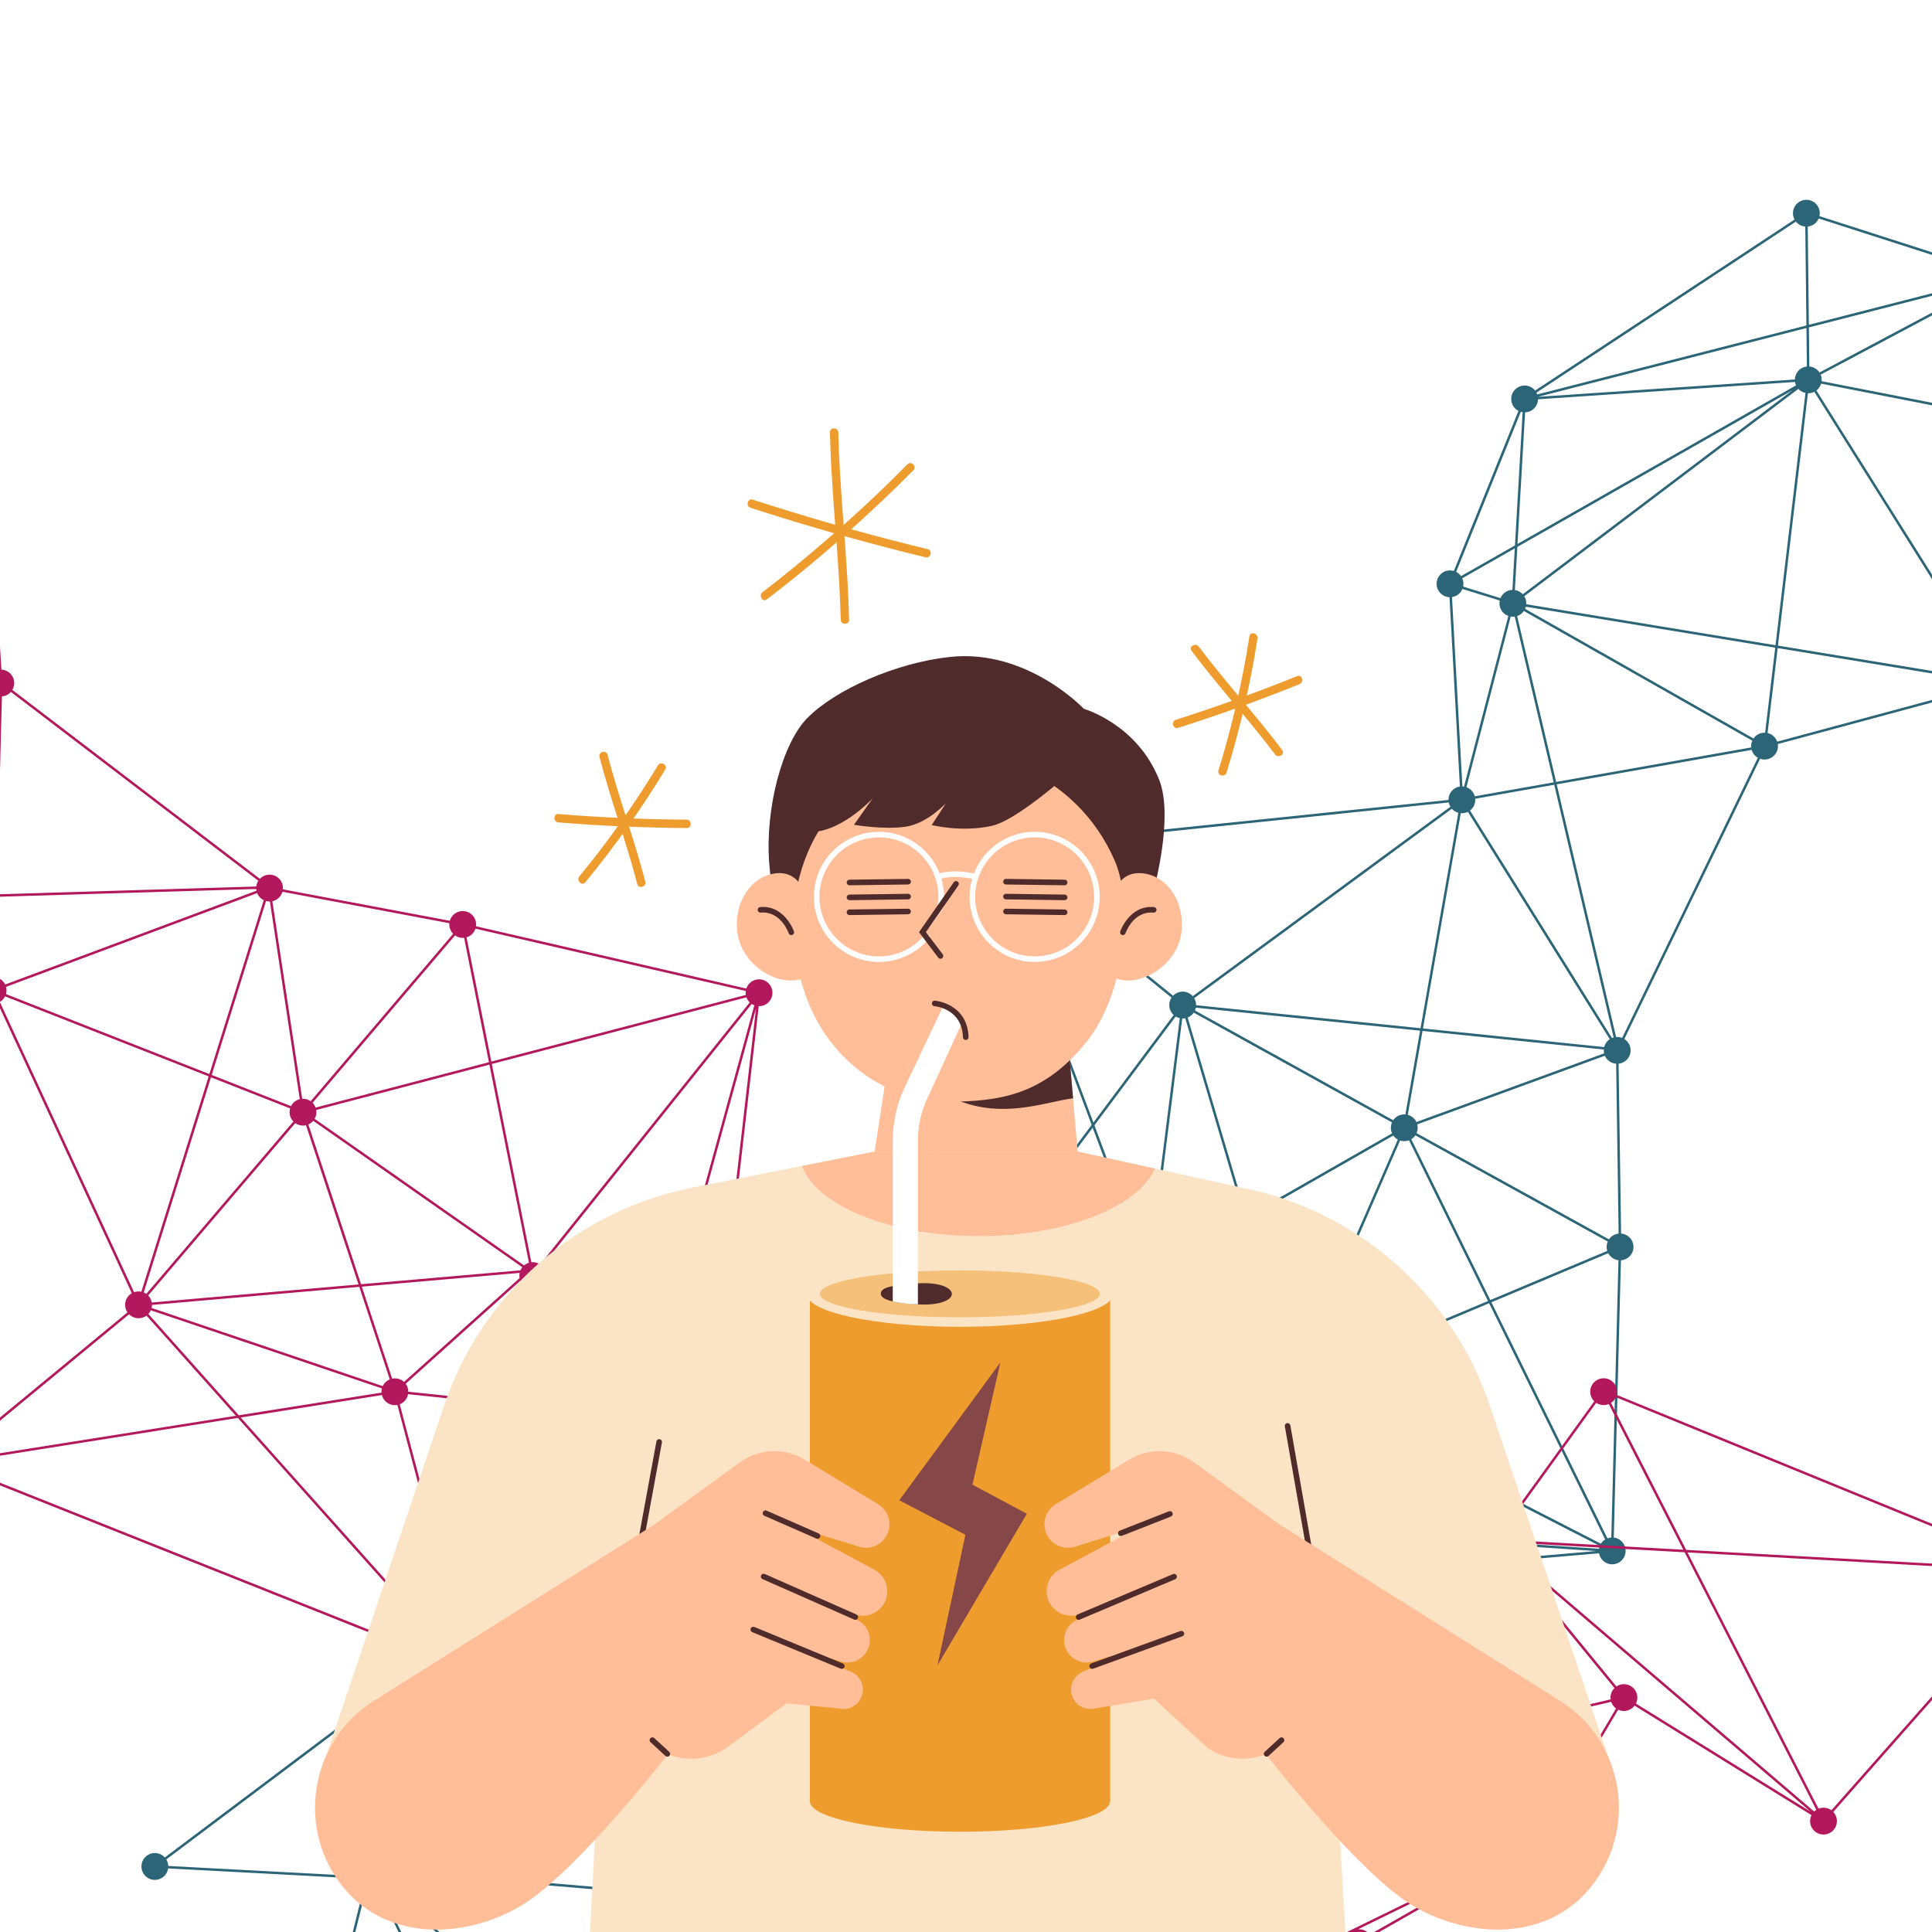 <svg width="460" height="460" viewBox="0 0 460 460" fill="none" xmlns="http://www.w3.org/2000/svg">
<rect x="0" y="0" width="460" height="460" fill="#808080" stroke="none"/>
<g clip-path="url(#clip0_760_15240)">
<rect width="460" height="460" fill="white"/>
<path d="M427.714 48.626C426.785 49.653 426.652 51.117 427.27 52.272L365.498 92.993C365.393 92.861 365.277 92.735 365.149 92.617C363.837 91.435 361.819 91.538 360.635 92.847C359.451 94.156 359.556 96.177 360.865 97.361C361.074 97.55 361.302 97.703 361.542 97.827L346.158 135.941C345.012 135.599 343.724 135.912 342.871 136.858C341.687 138.167 341.792 140.189 343.101 141.372C343.681 141.894 344.399 142.165 345.122 142.194L347.594 187.272C346.885 187.378 346.208 187.719 345.689 188.291C345.129 188.913 344.861 189.693 344.868 190.467L238.747 201.474C238.62 200.823 238.288 200.203 237.758 199.723C236.449 198.539 234.428 198.643 233.244 199.952C232.06 201.261 232.165 203.283 233.474 204.466C233.856 204.81 234.298 205.041 234.761 205.17L211.861 332.103C210.556 331.151 208.715 331.321 207.608 332.545C206.425 333.854 206.529 335.875 207.838 337.059C207.958 337.167 208.083 337.26 208.215 337.346L185.765 379.118C184.545 378.602 183.084 378.879 182.147 379.916C181.676 380.438 181.412 381.074 181.344 381.724L121.366 380.964L121.736 380.245L120.787 380.959L120.425 380.955L120.519 381.162L39.239 442.251C39.167 442.174 39.093 442.099 39.014 442.026C37.706 440.843 35.684 440.947 34.501 442.256C33.317 443.565 33.422 445.586 34.73 446.77C36.039 447.953 38.06 447.849 39.244 446.54C39.684 446.054 39.945 445.466 40.032 444.861L85.668 447.284C85.727 447.348 85.787 447.41 85.853 447.469C86.179 447.765 86.552 447.978 86.943 448.116L68.268 523.385C67.242 523.231 66.163 523.574 65.415 524.402C64.232 525.71 64.336 527.732 65.645 528.915C66.954 530.099 68.975 529.995 70.159 528.686C70.627 528.169 70.891 527.536 70.959 526.892L124.73 527.798C124.79 528.586 125.137 529.355 125.772 529.928C126.624 530.697 127.773 530.919 128.797 530.626L142.746 566.293C142.4 566.465 142.079 566.701 141.806 567.006C140.622 568.314 140.727 570.336 142.035 571.519C143.344 572.703 145.366 572.598 146.549 571.29C147.267 570.494 147.508 569.437 147.297 568.464L187.761 555.601C187.936 556.019 188.201 556.404 188.561 556.729C189.736 557.791 191.482 557.814 192.685 556.862L221.306 589.565C220.15 590.876 220.26 592.875 221.561 594.05C222.87 595.233 224.891 595.129 226.075 593.82C226.281 593.592 226.446 593.342 226.574 593.076L257.362 603.736C257.091 604.84 257.42 606.055 258.324 606.87C258.559 607.082 258.817 607.25 259.089 607.379L241.943 653.848C240.822 653.55 239.578 653.87 238.748 654.791C237.564 656.1 237.669 658.122 238.978 659.305C240.287 660.489 242.308 660.384 243.492 659.075C243.579 658.979 243.654 658.879 243.728 658.776L307.036 695.234C306.468 696.47 306.737 697.981 307.798 698.939C309.107 700.122 311.128 700.018 312.312 698.709C313.496 697.4 313.391 695.379 312.082 694.195C311.709 693.857 311.275 693.628 310.822 693.498L330.749 588.446C331.663 588.482 332.585 588.128 333.245 587.396C334.429 586.087 334.324 584.066 333.015 582.882C331.707 581.699 329.685 581.803 328.501 583.112C328.385 583.243 328.283 583.382 328.19 583.525L293.927 568.017C294.369 566.828 294.076 565.434 293.076 564.532C292.752 564.239 292.381 564.024 291.993 563.888L310.909 476.994C311.907 477.116 312.945 476.767 313.671 475.967C314.854 474.658 314.75 472.636 313.441 471.453C312.132 470.269 310.111 470.374 308.927 471.682C308.655 471.983 308.455 472.323 308.319 472.678L268.724 461.537C268.917 460.484 268.58 459.357 267.724 458.587L267.956 458.768L332.235 376.268C333.529 377.097 335.265 376.897 336.327 375.722C336.876 375.115 337.143 374.356 337.148 373.598L380.714 369.827C380.835 370.499 381.167 371.138 381.715 371.629C383.026 372.811 385.045 372.708 386.229 371.399C387.412 370.09 387.308 368.069 385.999 366.885C385.489 366.424 384.869 366.16 384.233 366.088L385.936 300.065C386.737 300.012 387.516 299.663 388.096 299.021C389.28 297.712 389.175 295.691 387.866 294.507C387.321 294.015 386.653 293.747 385.973 293.698L385.384 253.262C386.139 253.182 386.866 252.836 387.414 252.23C388.598 250.921 388.493 248.9 387.185 247.716C387.046 247.59 386.897 247.483 386.747 247.387L419.068 180.663C420.247 181.077 421.609 180.774 422.5 179.789C423.168 179.047 423.427 178.078 423.285 177.159L472.413 163.906C472.584 164.395 472.876 164.849 473.286 165.222C474.595 166.405 476.616 166.301 477.8 164.992C478.982 163.68 478.879 161.662 477.57 160.478C477.56 160.47 477.549 160.462 477.541 160.453L497.468 126.769L508.001 108.964C509.189 109.397 510.572 109.103 511.473 108.107C512.657 106.798 512.552 104.776 511.244 103.593C510.225 102.673 508.78 102.533 507.63 103.129L478.859 67.791C478.889 67.76 478.924 67.729 478.956 67.694C480.139 66.385 480.035 64.364 478.726 63.18C477.417 61.996 475.396 62.101 474.212 63.41C473.932 63.721 473.724 64.071 473.589 64.442L433.204 51.46C433.445 50.374 433.113 49.194 432.228 48.396C430.919 47.212 428.897 47.317 427.714 48.626ZM505.943 105.484C505.789 106.51 506.132 107.589 506.96 108.336C507.12 108.48 507.29 108.603 507.466 108.71L495.523 128.899L477.064 160.104C476.797 159.944 476.512 159.829 476.218 159.755L476.816 99.788L505.94 105.485L505.943 105.484ZM382.677 297.84L354.833 309.533L336.017 271.246C336.272 271.089 336.512 270.897 336.722 270.663C336.823 270.554 336.909 270.435 336.991 270.315L382.795 295.602C382.484 296.314 382.446 297.111 382.677 297.84ZM382.189 366.537C381.934 366.693 381.694 366.886 381.484 367.119C381.361 367.256 381.257 367.397 381.163 367.546L310.091 331.079C310.367 330.391 310.393 329.63 310.173 328.932L354.552 310.293L382.192 366.535L382.189 366.537ZM125.393 521.675L162.978 518.305L130.923 526.487C130.752 526.005 130.46 525.557 130.054 525.186C129.137 524.358 127.873 524.164 126.792 524.568L125.393 521.675ZM69.927 524.173C69.599 523.879 69.228 523.664 68.836 523.527L87.516 448.259C88.054 448.34 88.606 448.282 89.117 448.09L124.487 521.161L70.922 525.965C70.8 525.297 70.467 524.662 69.925 524.171L69.927 524.173ZM237.008 204.975C237.334 204.816 237.635 204.6 237.902 204.329L278.93 237.531C278.063 238.827 278.254 240.598 279.446 241.675L260.331 267.273L237.008 204.975ZM473.693 66.925C473.724 66.986 473.755 67.049 473.791 67.107L433.207 88.683C433.06 88.46 432.887 88.253 432.681 88.065C432.14 87.574 431.474 87.309 430.797 87.254L430.69 77.949L473.693 66.925ZM373.601 133.141L362.564 141.492C362.497 141.417 362.424 141.344 362.347 141.274C361.862 140.837 361.28 140.576 360.681 140.486L361.273 130.215L426.747 92.936L373.601 133.141ZM362.92 141.961L401.519 112.76L428.18 92.591C428.247 92.666 428.319 92.739 428.397 92.809C428.83 93.2 429.339 93.447 429.873 93.56L422.741 153.626L363.394 143.87C363.439 143.208 363.281 142.539 362.924 141.962L362.92 141.961ZM430.207 87.262C429.448 87.34 428.717 87.685 428.168 88.295C427.634 88.884 427.364 89.619 427.346 90.356L366.181 94.483L430.103 78.1L430.208 87.264L430.207 87.262ZM365.376 97.132C365.91 96.543 366.18 95.808 366.198 95.071L427.385 90.944C427.431 91.221 427.511 91.494 427.627 91.752L361.314 129.509L363.116 98.18C363.951 98.149 364.772 97.799 365.375 97.13L365.376 97.132ZM362.527 98.15L360.704 129.86L347.86 137.173C347.725 136.98 347.567 136.795 347.386 136.631C347.177 136.442 346.948 136.289 346.708 136.165L362.092 98.051C362.236 98.094 362.382 98.13 362.531 98.151L362.527 98.15ZM348.367 139.663C348.505 139.001 348.436 138.307 348.153 137.686L360.662 130.563L360.094 140.452C359.259 140.483 358.438 140.833 357.835 141.502C357.584 141.779 357.394 142.092 357.258 142.42L348.367 139.663ZM360.646 146.81L369.922 186.274L351.14 189.592C350.985 189.023 350.673 188.49 350.203 188.062C349.885 187.775 349.524 187.566 349.145 187.428L359.691 146.798C360.006 146.848 360.328 146.853 360.646 146.81ZM383.279 247.428C383.062 247.573 382.854 247.745 382.669 247.95C382.309 248.35 382.068 248.813 381.945 249.3L338.802 244.876L347.802 193.62C348.382 193.667 348.967 193.557 349.495 193.293L383.281 247.43L383.279 247.428ZM262.481 461.738L229.93 471.595C229.757 471.135 229.476 470.704 229.083 470.353C228.892 470.181 228.686 470.04 228.469 469.921L232.056 458.147L262.392 461.163C262.404 461.358 262.434 461.551 262.48 461.742L262.481 461.738ZM262.244 601.853C261.395 601.28 260.341 601.163 259.411 601.485L250.578 582.157L288.113 568.397C288.283 568.718 288.508 569.018 288.792 569.276L262.243 601.85L262.244 601.853ZM287.886 567.855L250.331 581.621L222.854 521.486C223.138 521.322 223.404 521.114 223.635 520.857C223.66 520.828 223.684 520.796 223.709 520.767L288.127 565.384C287.712 566.151 287.636 567.043 287.884 567.852L287.886 567.855ZM283.959 241.449C284.059 241.34 284.144 241.225 284.226 241.105L331.426 267.242C331.06 268.074 331.069 269.025 331.443 269.847L296.787 289.652L282.771 242.272C283.21 242.096 283.618 241.823 283.959 241.449ZM331.738 270.36C331.874 270.552 332.029 270.732 332.211 270.898C332.398 271.069 332.603 271.208 332.816 271.325L308.583 327.058C308.322 326.924 308.05 326.829 307.772 326.773L296.963 290.236L331.739 270.362L331.738 270.36ZM307.135 326.705C306.723 326.706 306.313 326.782 305.929 326.937L278.832 306.845L276.207 304.9C276.753 304.005 276.815 302.912 276.412 301.973L296.433 290.53L307.132 326.7L307.135 326.705ZM275.85 305.381C275.85 305.381 275.853 305.38 275.855 305.379L278.469 307.316L305.352 327.248C305.139 327.39 304.937 327.56 304.756 327.759C304.459 328.089 304.243 328.463 304.106 328.855L276.465 330.485L274.125 306.37C274.767 306.238 275.378 305.91 275.851 305.384L275.85 305.381ZM282.204 242.439L296.261 289.953L276.129 301.458C275.987 301.245 275.818 301.046 275.62 300.867C275.208 300.496 274.726 300.251 274.221 300.131L281.48 242.5C281.721 242.509 281.964 242.487 282.204 242.439ZM212.963 333.551L270.793 304.965C270.942 305.198 271.124 305.417 271.336 305.611C271.965 306.178 272.755 306.446 273.539 306.431L275.874 330.516L213.139 334.215C213.105 333.988 213.044 333.768 212.96 333.553L212.963 333.551ZM275.933 331.103L278.653 359.126C278.058 359.274 277.502 359.594 277.061 360.084C276.889 360.275 276.745 360.482 276.629 360.699L238.023 345.452L213.049 335.588C213.124 335.33 213.168 335.067 213.175 334.804L275.933 331.103ZM91.142 444.542L119.509 437.051L137.044 432.423C137.217 432.897 137.502 433.335 137.904 433.698C138.691 434.41 139.734 434.652 140.699 434.451L145.348 449.568L91.193 445.021C91.188 444.859 91.171 444.699 91.144 444.541L91.142 444.542ZM236.678 432.842L189.368 451.864C189.196 451.531 188.967 451.217 188.67 450.953C188.161 450.494 187.545 450.231 186.911 450.155L186.35 431.905L236.557 432.21C236.576 432.425 236.616 432.639 236.677 432.846L236.678 432.842ZM186.321 450.136C185.52 450.189 184.737 450.537 184.156 451.183C184.01 451.345 183.884 451.516 183.777 451.698L143.047 432.423C143.138 432.17 143.195 431.907 143.222 431.644L185.761 431.902L186.322 450.139L186.321 450.136ZM141.262 434.279C141.689 434.102 142.086 433.835 142.418 433.469C142.562 433.308 142.69 433.135 142.796 432.957L157.341 439.848L183.518 452.249C183.457 452.418 183.414 452.591 183.383 452.765L145.979 449.623L141.258 434.277L141.262 434.279ZM183.336 453.352C183.344 454.215 183.695 455.072 184.386 455.696C184.667 455.949 184.979 456.139 185.307 456.275L167.27 514.562C166.836 514.472 166.391 514.473 165.958 514.564L146.171 450.233L183.337 453.355L183.336 453.352ZM168.752 515.314C168.471 515.061 168.159 514.871 167.831 514.735L185.868 456.448C186.499 456.582 187.16 456.519 187.758 456.27L204.993 488.716L168.984 515.547C168.91 515.466 168.833 515.389 168.749 515.315L168.752 515.314ZM188.279 455.994C188.502 455.846 188.712 455.672 188.9 455.467C188.958 455.405 189.007 455.338 189.057 455.273L224.004 471.484C223.607 472.427 223.683 473.513 224.217 474.391L205.471 488.359L188.279 455.994ZM224.571 470.585C224.462 470.705 224.368 470.834 224.281 470.964L189.373 454.769C189.509 454.5 189.603 454.219 189.66 453.931L231.459 458.085L227.926 469.684C226.766 469.309 225.44 469.618 224.572 470.581L224.571 470.585ZM189.718 453.345C189.72 453.086 189.693 452.826 189.633 452.573L236.903 433.399C237.074 433.729 237.303 434.037 237.597 434.302C237.879 434.557 238.196 434.749 238.531 434.885L231.638 457.512L189.72 453.343L189.718 453.345ZM277.29 364.596C277.325 364.627 277.362 364.655 277.4 364.685L255.883 402.762L241.048 429.012C240.428 428.734 239.742 428.667 239.09 428.801L222.428 374.355L276.322 362.958C276.465 363.569 276.787 364.144 277.29 364.596ZM237.177 430.015C236.816 430.495 236.614 431.048 236.559 431.612L186.329 431.309L184.912 385.237C185.554 385.157 186.176 384.883 186.683 384.419L237.177 430.015ZM184.322 385.257L185.738 431.307L143.223 431.05C143.164 430.364 142.888 429.697 142.394 429.162L182.608 384.628C183.119 385.013 183.718 385.222 184.322 385.257ZM137.67 429.183C136.991 429.937 136.738 430.924 136.891 431.853L124.108 435.226L90.985 443.971C90.938 443.849 90.884 443.728 90.822 443.61L135.404 414.496L141.702 428.594C140.415 427.811 138.718 428.025 137.67 429.183ZM90.577 446.993C90.885 446.572 91.074 446.099 91.154 445.611L145.536 450.177L165.394 514.733C165.062 514.869 164.752 515.06 164.473 515.307L90.577 446.993ZM169.334 516.019L205.273 489.239L219.512 516.045C219.289 516.193 219.079 516.367 218.891 516.572C218.424 517.089 218.16 517.718 218.091 518.359L169.793 517.448C169.756 516.949 169.603 516.458 169.334 516.019ZM220.033 515.769L205.753 488.885L224.568 474.865C224.642 474.947 224.72 475.024 224.803 475.098C225.23 475.485 225.735 475.731 226.264 475.846L221.365 515.524C220.912 515.509 220.46 515.593 220.037 515.77L220.033 515.769ZM262.413 460.569L232.234 457.57L239.094 435.056C239.96 435.234 240.878 435.05 241.616 434.514L263.086 458.971C262.707 459.447 262.482 460.001 262.411 460.567L262.413 460.569ZM263.497 458.545L242.057 434.123C242.074 434.104 242.093 434.088 242.11 434.07C243.293 432.761 243.189 430.74 241.88 429.556C241.779 429.465 241.67 429.38 241.56 429.304L274.743 370.589L277.889 365.018C278.081 365.124 278.281 365.209 278.484 365.272L265.576 457.769C264.829 457.772 264.087 458.03 263.493 458.544L263.497 458.545ZM279.238 359.035L276.525 331.068L303.967 329.448C303.832 330.415 304.144 331.424 304.879 332.158L281.077 359.483C280.512 359.145 279.873 358.999 279.242 359.037L279.238 359.035ZM331.983 266.381C331.882 266.49 331.798 266.605 331.716 266.725L284.515 240.588C284.609 240.373 284.68 240.15 284.722 239.925L338.114 245.4L334.613 265.343C333.656 265.266 332.676 265.616 331.981 266.385L331.983 266.381ZM345.924 192.809C346.309 193.158 346.757 193.389 347.227 193.518L338.221 244.816L284.785 239.336C284.791 238.753 284.638 238.17 284.33 237.658L345.677 192.559C345.754 192.647 345.835 192.731 345.924 192.809ZM279.924 242.03C280.231 242.217 280.561 242.349 280.901 242.423L273.644 300.043C273.308 300.026 272.972 300.065 272.643 300.153L260.58 267.93L279.922 242.028L279.924 242.03ZM272.092 300.362C271.73 300.536 271.397 300.781 271.109 301.096C270.26 302.037 270.076 303.342 270.522 304.441L212.702 333.022C212.597 332.85 212.475 332.687 212.333 332.533L260.156 268.495L272.085 300.362L272.092 300.362ZM212.356 336.837C212.551 336.621 212.707 336.385 212.832 336.138L276.395 361.241C276.276 361.61 276.224 361.995 276.242 362.375L222.256 373.791L211.195 337.65C211.626 337.475 212.022 337.205 212.356 336.837ZM221.85 374.478L238.527 428.973C238.185 429.114 237.861 429.311 237.575 429.576L187.081 383.98C187.586 383.307 187.785 382.489 187.693 381.697L221.848 374.475L221.85 374.478ZM182.173 384.232L142.273 428.418L135.91 414.168L182.024 384.053C182.071 384.115 182.12 384.173 182.173 384.232ZM90.501 443.118C90.393 442.98 90.276 442.851 90.142 442.729C90.009 442.608 89.866 442.505 89.719 442.41L120.869 381.943L135.165 413.949L90.504 443.116L90.501 443.118ZM89.654 447.839C89.803 447.748 89.948 447.643 90.084 447.525L90.298 447.537L164.077 515.742C163.637 516.314 163.423 516.995 163.419 517.676L125.121 521.112L89.652 447.843L89.654 447.839ZM143.298 566.084L129.349 530.417C129.695 530.244 130.015 530.008 130.289 529.704C130.466 529.51 130.607 529.298 130.728 529.076L156.542 540.05L145.183 566.116C144.571 565.914 143.914 565.905 143.3 566.082L143.298 566.084ZM130.958 528.533C131.111 528.054 131.149 527.548 131.07 527.06L163.599 518.757C163.77 519.238 164.062 519.686 164.468 520.057C164.655 520.228 164.859 520.366 165.069 520.483L156.778 539.511L130.958 528.533ZM165.608 520.718C166.437 520.991 167.345 520.914 168.117 520.499L188.814 551.783C188.643 551.908 188.479 552.056 188.329 552.219C188.176 552.388 188.047 552.571 187.937 552.761L157.316 539.744L165.606 520.72L165.608 520.718ZM189.322 551.48L171.414 524.414L192.356 551.626C191.426 551.064 190.281 551.022 189.322 551.48ZM168.781 520.026C168.848 519.963 168.914 519.897 168.979 519.829C169.447 519.312 169.71 518.683 169.779 518.042L218.077 518.953C218.136 519.745 218.484 520.517 219.12 521.09C219.679 521.596 220.37 521.865 221.069 521.905L223.193 588.529C222.735 588.602 222.288 588.778 221.892 589.048L168.777 520.025L168.781 520.026ZM221.659 521.885C221.882 521.856 222.102 521.809 222.318 521.734L249.777 581.825L226.593 590.324C226.417 589.951 226.169 589.606 225.841 589.311C225.252 588.778 224.519 588.51 223.784 588.491L221.66 521.887L221.659 521.885ZM226.79 590.879L250.019 582.363L258.87 601.735C258.586 601.9 258.32 602.108 258.089 602.365C257.862 602.617 257.683 602.894 257.55 603.188L226.777 592.53C226.925 591.988 226.928 591.42 226.788 590.88L226.79 590.879ZM262.835 606.648C263.989 605.371 263.917 603.422 262.699 602.229L289.14 569.788L242.725 653.438L259.639 607.596C260.76 607.894 262.004 607.573 262.834 606.652L262.835 606.648ZM243.257 654.571C243.149 654.473 243.033 654.386 242.914 654.307L289.76 569.881C290.207 570.057 290.684 570.129 291.155 570.095L297.246 611.773L243.412 654.731C243.359 654.678 243.309 654.624 243.254 654.572L243.257 654.571ZM288.561 564.766C288.522 564.808 288.489 564.854 288.455 564.897L224.046 520.286C224.523 519.445 224.58 518.441 224.24 517.561L248.745 505.344L288.899 564.445C288.78 564.544 288.666 564.647 288.561 564.766ZM223.977 517.033C223.823 516.784 223.634 516.551 223.403 516.344C222.975 515.957 222.47 515.711 221.941 515.596L226.841 475.918C227.407 475.936 227.975 475.801 228.48 475.523L248.406 504.85L223.973 517.032L223.977 517.033ZM228.972 475.188C229.091 475.089 229.207 474.985 229.313 474.867C229.785 474.345 230.048 473.709 230.117 473.061L308.114 474.079C308.139 474.386 308.207 474.688 308.32 474.981L248.946 504.584L228.975 475.187L228.972 475.188ZM308.12 473.489L230.126 472.47C230.118 472.369 230.106 472.266 230.085 472.164L262.676 462.294C262.851 462.678 263.107 463.032 263.437 463.332C264.749 464.514 266.768 464.411 267.951 463.102C268.223 462.802 268.423 462.461 268.559 462.107L308.152 473.249C308.136 473.329 308.127 473.41 308.117 473.49L308.12 473.489ZM266.163 457.822L279.059 365.394C280.05 365.51 281.082 365.161 281.802 364.363C282.124 364.005 282.351 363.592 282.483 363.157L330.781 373.219C330.67 374.187 331.006 375.19 331.767 375.905L267.492 458.399C267.087 458.097 266.633 457.905 266.162 457.82L266.163 457.822ZM331.582 371.441C331.26 371.8 331.034 372.213 330.9 372.645L283.666 362.804L328.858 365.851L332.034 371.025C331.873 371.145 331.718 371.285 331.578 371.44L331.582 371.441ZM282.623 362.141C282.6 361.295 282.25 360.461 281.572 359.849C281.566 359.843 281.557 359.837 281.549 359.828L305.329 332.531C306.294 333.19 307.523 333.256 308.54 332.756L328.484 365.233L282.625 362.14L282.623 362.141ZM309.043 332.449C309.204 332.329 309.358 332.19 309.498 332.034C309.619 331.898 309.726 331.756 309.82 331.607L380.892 368.074C380.804 368.295 380.739 368.522 380.701 368.756L329.204 365.283L309.043 332.449ZM309.943 328.39C309.775 328.072 309.552 327.778 309.269 327.52C309.209 327.467 309.146 327.42 309.085 327.371L333.353 271.555C334.051 271.785 334.805 271.764 335.488 271.506L354.289 309.765L309.943 328.39ZM337.24 267.152C337.066 266.784 336.816 266.44 336.493 266.15C336.108 265.801 335.659 265.569 335.19 265.441L338.697 245.459L381.853 249.883C381.833 250.193 381.859 250.503 381.927 250.805L337.236 267.15L337.24 267.152ZM383.802 247.147L349.996 192.977C350.152 192.86 350.3 192.727 350.434 192.578C351.049 191.895 351.313 191.022 351.243 190.174L370.057 186.849L384.198 247.009C384.062 247.047 383.93 247.093 383.8 247.149L383.802 247.147ZM370.506 186.17L361.222 146.674C361.727 146.505 362.197 146.211 362.579 145.787C362.67 145.685 362.749 145.58 362.827 145.472L406.27 170.135L417.213 176.346C416.984 176.859 416.9 177.419 416.954 177.962L370.509 186.169L370.506 186.17ZM417.756 175.505C417.662 175.608 417.579 175.719 417.501 175.833L363.119 144.96C363.195 144.794 363.253 144.626 363.298 144.452L422.67 154.212L420.266 174.455C419.346 174.416 418.418 174.77 417.756 175.505ZM423.322 153.722L430.457 93.628C430.981 93.64 431.504 93.525 431.98 93.284L473.903 160.045C473.594 160.212 473.308 160.431 473.059 160.706C472.766 161.031 472.552 161.401 472.415 161.789L423.324 153.718L423.322 153.722ZM475.628 159.663C475.231 159.64 474.83 159.688 474.449 159.812L432.478 92.973C432.631 92.857 432.776 92.725 432.907 92.578C433.24 92.207 433.467 91.784 433.6 91.336L476.225 99.674L475.625 159.664L475.628 159.663ZM433.717 90.757C433.77 90.229 433.693 89.697 433.486 89.204L474.127 67.596C474.224 67.712 474.326 67.823 474.44 67.927C475.04 68.469 475.788 68.739 476.537 68.748L476.235 99.072L433.717 90.757ZM473.493 66.366L430.685 77.338L430.418 53.943C431.177 53.865 431.908 53.52 432.457 52.91C432.702 52.64 432.888 52.339 433.023 52.022L473.436 65.013C473.36 65.463 473.378 65.922 473.493 66.366ZM427.594 52.763C427.7 52.895 427.816 53.022 427.943 53.14C428.485 53.631 429.151 53.896 429.828 53.951L430.098 77.489L366.015 93.912C365.963 93.767 365.897 93.622 365.822 93.485L427.594 52.763ZM345.713 142.163C346.422 142.057 347.099 141.716 347.618 141.144C347.869 140.867 348.06 140.555 348.196 140.226L357.087 142.983C356.859 144.06 357.193 145.225 358.068 146.015C358.385 146.302 358.747 146.511 359.125 146.648L348.579 187.279C348.45 187.257 348.318 187.244 348.186 187.237L345.715 142.159L345.713 142.163ZM344.934 191.055C345.003 191.412 345.133 191.759 345.327 192.081L283.98 237.18C283.903 237.092 283.822 237.008 283.733 236.93C282.455 235.774 280.498 235.85 279.305 237.074L238.277 203.871C238.643 203.323 238.821 202.694 238.814 202.064L344.935 191.057L344.934 191.055ZM235.346 205.28C235.719 205.312 236.097 205.278 236.46 205.179L259.915 267.833L212.639 331.138L235.345 205.277L235.346 205.28ZM208.74 337.631C209.343 337.888 210.005 337.947 210.633 337.818L221.677 373.908L187.572 381.118C187.407 380.587 187.107 380.091 186.664 379.692C186.544 379.584 186.419 379.491 186.287 379.405L208.737 337.633L208.74 337.631ZM181.341 382.319C181.376 382.747 181.497 383.168 181.7 383.555L135.665 413.617L121.345 381.557L181.34 382.317L181.341 382.319ZM40.069 444.273C40.047 443.733 39.888 443.196 39.597 442.725L120.036 382.27L89.196 442.14C87.988 441.654 86.553 441.938 85.629 442.959C84.681 444.008 84.562 445.508 85.219 446.674L40.067 444.277L40.069 444.273ZM73.339 526.342L124.767 521.73L126.262 524.822C126.001 524.978 125.757 525.176 125.543 525.415C125.075 525.931 124.81 526.564 124.74 527.209L73.336 526.344L73.339 526.342ZM147.122 567.902C146.947 567.485 146.681 567.097 146.322 566.774C146.135 566.604 145.932 566.468 145.721 566.349L157.084 540.278L187.694 553.291C187.494 553.856 187.463 554.461 187.586 555.039L147.122 567.902ZM193.114 556.453C193.854 555.603 194.066 554.469 193.769 553.456L217.654 584.496L193.115 556.456L193.114 556.453ZM244.026 658.269C244.482 657.273 244.394 656.104 243.789 655.182L297.35 612.44L309.19 693.458C308.587 693.604 308.019 693.926 307.57 694.421C307.482 694.517 307.405 694.618 307.333 694.72L244.024 658.266L244.026 658.269ZM310.243 693.388C310.087 693.373 309.929 693.367 309.772 693.376L297.885 612.018L328.61 587.502C328.651 587.544 328.692 587.586 328.735 587.627C329.156 588.008 329.65 588.252 330.167 588.37L310.243 693.388ZM327.919 584.046C327.518 585.027 327.629 586.155 328.233 587.044L297.787 611.338L291.746 569.991C292.33 569.839 292.878 569.523 293.311 569.043C293.451 568.888 293.573 568.722 293.677 568.547L327.919 584.046ZM291.424 563.744C290.731 563.637 290.015 563.761 289.393 564.107L249.284 505.072L308.587 475.504C308.742 475.754 308.93 475.986 309.162 476.194C309.514 476.509 309.915 476.731 310.338 476.867L291.426 563.742L291.424 563.744ZM336.1 371.206C335.1 370.304 333.686 370.152 332.545 370.714L329.586 365.896L380.012 369.297L337.098 373.01C336.978 372.338 336.646 371.699 336.096 371.205L336.1 371.206ZM383.646 366.074C383.331 366.096 383.018 366.163 382.722 366.277L355.098 310.064L382.909 298.383C383.077 298.702 383.301 298.999 383.583 299.254C384.094 299.715 384.713 299.979 385.349 300.051L383.646 366.074ZM385.383 293.705C384.628 293.785 383.901 294.131 383.352 294.737C383.252 294.847 383.166 294.965 383.084 295.085L337.28 269.799C337.571 269.133 337.622 268.395 337.442 267.704L382.117 251.364C382.292 251.767 382.552 252.145 382.903 252.458C383.449 252.951 384.116 253.218 384.797 253.268L385.385 293.704L385.383 293.705ZM386.221 247.118C385.76 246.936 385.267 246.865 384.783 246.906L370.641 186.746L417.063 178.544C417.222 179.095 417.529 179.611 417.987 180.022C418.16 180.176 418.34 180.307 418.534 180.418L386.223 247.124L386.221 247.118ZM423.145 176.587C422.974 176.098 422.681 175.644 422.271 175.271C421.852 174.894 421.364 174.649 420.851 174.532L423.254 154.306L472.275 162.367C472.227 162.687 472.225 163.014 472.275 163.332L423.145 176.587ZM507.131 103.451C506.989 103.561 506.855 103.684 506.73 103.822C506.434 104.148 506.22 104.518 506.082 104.91L476.823 99.188L477.127 68.701C477.58 68.624 478.019 68.447 478.407 68.175L507.129 103.452L507.131 103.451Z" fill="#2B6577"/>
<path d="M-124.729 129.472C-123.908 130.586 -122.499 131.009 -121.244 130.633L-93.656 199.284C-93.806 199.361 -93.953 199.449 -94.094 199.551C-95.514 200.6 -95.816 202.599 -94.769 204.02C-93.722 205.441 -91.721 205.741 -90.3 204.695C-90.073 204.527 -89.877 204.334 -89.708 204.124L-55.426 226.798C-55.989 227.853 -55.94 229.177 -55.182 230.202C-54.136 231.623 -52.134 231.923 -50.713 230.877C-50.086 230.413 -49.677 229.762 -49.505 229.06L-4.839 235.625C-4.876 236.34 -4.677 237.072 -4.22 237.695C-3.722 238.368 -3.012 238.785 -2.252 238.933L-12.623 345.118C-13.287 345.113 -13.96 345.314 -14.537 345.738C-15.957 346.784 -16.258 348.786 -15.211 350.207C-14.165 351.628 -12.163 351.928 -10.742 350.882C-10.329 350.576 -10.015 350.189 -9.796 349.761L110.023 397.507C108.831 398.596 108.63 400.434 109.609 401.763C110.655 403.184 112.657 403.484 114.078 402.438C114.208 402.342 114.324 402.237 114.434 402.125L150.892 432.453C150.143 433.546 150.123 435.033 150.953 436.157C151.37 436.723 151.941 437.108 152.565 437.304L139.861 495.927L139.231 495.421L139.741 496.494L139.665 496.847L139.887 496.797L183.545 588.624C183.455 588.679 183.367 588.736 183.28 588.799C181.859 589.846 181.558 591.847 182.605 593.268C183.652 594.689 185.653 594.99 187.074 593.943C188.495 592.896 188.795 590.895 187.749 589.474C187.36 588.946 186.836 588.573 186.261 588.367L197.734 544.13C197.807 544.086 197.88 544.039 197.952 543.986C198.306 543.726 198.589 543.403 198.802 543.046L268.837 576.353C268.482 577.328 268.603 578.453 269.265 579.351C270.312 580.772 272.313 581.072 273.734 580.026C275.155 578.979 275.455 576.978 274.409 575.557C273.996 574.996 273.428 574.61 272.811 574.415L284.418 521.905C285.202 522.003 286.026 521.816 286.714 521.308C287.637 520.627 288.084 519.545 288.001 518.483L325.732 511.925C325.832 512.298 326 512.66 326.243 512.988C327.29 514.409 329.292 514.71 330.712 513.663C332.133 512.617 332.434 510.615 331.387 509.194C330.75 508.332 329.763 507.885 328.768 507.898L324.23 465.682C324.674 465.594 325.105 465.411 325.495 465.123C326.77 464.183 327.141 462.477 326.447 461.108L364.2 439.582C365.254 440.976 367.235 441.267 368.645 440.226C370.066 439.18 370.367 437.178 369.32 435.757C369.138 435.51 368.925 435.298 368.691 435.119L385.275 407.075C386.303 407.56 387.558 407.48 388.537 406.757C388.793 406.569 389.009 406.349 389.188 406.109L431.306 432.174C430.791 433.214 430.857 434.497 431.594 435.494C432.641 436.915 434.642 437.215 436.063 436.169C437.484 435.122 437.785 433.12 436.738 431.7C436.661 431.595 436.578 431.501 436.492 431.408L484.839 376.64C485.937 377.442 487.471 377.48 488.621 376.631C490.042 375.585 490.343 373.583 489.296 372.162C488.25 370.742 486.248 370.441 484.827 371.488C484.421 371.786 484.111 372.165 483.893 372.584L384.923 332.113C385.14 331.224 384.977 330.251 384.392 329.457C383.345 328.037 381.343 327.736 379.923 328.783C378.502 329.829 378.201 331.831 379.248 333.252C379.352 333.392 379.469 333.519 379.59 333.64L357.563 364.123C356.485 363.452 355.062 363.461 353.978 364.262C353.626 364.521 353.342 364.841 353.131 365.194L271.753 329.334C272.071 328.381 271.936 327.294 271.296 326.423C270.25 325.003 268.248 324.702 266.827 325.749C265.406 326.795 265.106 328.797 266.153 330.218C266.393 330.544 266.686 330.808 267.007 331.012L248.195 367.591C247.203 367.191 246.031 367.298 245.105 367.982L245.329 367.791L177.301 288.355C178.371 287.253 178.521 285.511 177.581 284.236C177.096 283.578 176.405 283.164 175.664 283.009L180.654 239.565C181.336 239.581 182.028 239.383 182.619 238.944C184.039 237.894 184.341 235.895 183.294 234.475C182.248 233.054 180.246 232.753 178.825 233.8C178.272 234.208 177.889 234.762 177.691 235.371L113.334 220.539C113.441 219.744 113.255 218.911 112.741 218.215C111.695 216.794 109.693 216.494 108.272 217.54C107.681 217.977 107.286 218.577 107.101 219.234L67.36 211.75C67.432 210.994 67.238 210.212 66.753 209.554C65.707 208.133 63.705 207.833 62.284 208.879C62.134 208.99 61.999 209.115 61.875 209.243L2.934 164.267C3.575 163.195 3.549 161.8 2.762 160.731C2.168 159.928 1.27 159.481 0.341 159.437L-2.851 108.653C-2.338 108.583 -1.835 108.387 -1.388 108.059C0.033 107.013 0.333 105.011 -0.713 103.59C-1.763 102.17 -3.761 101.869 -5.182 102.916C-5.192 102.924 -5.202 102.933 -5.213 102.939L-34.247 76.697L-49.595 62.826C-48.934 61.748 -48.946 60.334 -49.743 59.252C-50.79 57.831 -52.791 57.531 -54.212 58.577C-55.316 59.392 -55.742 60.78 -55.387 62.026L-95.751 83.174C-95.776 83.138 -95.799 83.098 -95.828 83.06C-96.874 81.639 -98.876 81.339 -100.297 82.385C-101.718 83.432 -102.018 85.433 -100.972 86.854C-100.723 87.191 -100.42 87.464 -100.084 87.67L-120.857 124.656C-121.873 124.204 -123.095 124.294 -124.054 125.003C-125.475 126.049 -125.775 128.051 -124.729 129.472ZM-53.416 64.149C-52.441 64.504 -51.316 64.383 -50.418 63.721C-50.245 63.592 -50.09 63.45 -49.951 63.3L-32.548 79.027L-5.65 103.337C-5.86 103.567 -6.029 103.824 -6.161 104.097L-64.804 91.555L-53.415 64.151L-53.416 64.149ZM110.503 223.289L116.411 252.906L75.141 263.711C75.038 263.43 74.897 263.156 74.711 262.904C74.623 262.783 74.524 262.676 74.423 262.571L108.334 222.728C108.97 223.175 109.743 223.371 110.503 223.289ZM177.724 237.464C177.827 237.745 177.967 238.019 178.154 238.271C178.264 238.419 178.381 238.549 178.508 238.671L128.604 301.046C127.985 300.637 127.244 300.46 126.516 300.536L117.099 253.332L177.723 237.461L177.724 237.464ZM278.551 520.035L282.741 482.532L284.368 515.574C283.862 515.646 283.365 515.843 282.921 516.167C281.926 516.901 281.484 518.1 281.664 519.24L278.551 520.035ZM269.941 574.885C269.586 575.148 269.303 575.468 269.09 575.825L199.057 542.514C199.244 542.003 199.297 541.451 199.211 540.912L277.866 520.82L271.895 574.267C271.216 574.253 270.527 574.453 269.938 574.886L269.941 574.885ZM-9.539 347.52C-9.63 347.169 -9.781 346.831 -9.994 346.515L30.722 312.93C31.819 314.038 33.592 314.204 34.885 313.25L56.158 337.085L-9.539 347.52ZM-97.63 88.063C-97.564 88.046 -97.496 88.028 -97.432 88.004L-84.38 132.075C-84.628 132.175 -84.866 132.303 -85.091 132.467C-85.68 132.9 -86.072 133.499 -86.261 134.152L-95.401 132.401L-97.63 88.063ZM-52.699 199.348L-46.716 211.828C-46.803 211.879 -46.889 211.935 -46.973 211.998C-47.498 212.386 -47.869 212.904 -48.077 213.473L-58.023 210.845L-81.501 139.254L-52.699 199.348ZM-46.185 211.573L-67.104 167.927L-81.553 137.78C-81.466 137.729 -81.38 137.673 -81.296 137.611C-80.827 137.265 -80.483 136.815 -80.266 136.314L-22.828 155.279L-44.219 211.489C-44.859 211.312 -45.547 211.335 -46.183 211.569L-46.185 211.573ZM-86.371 134.731C-86.446 135.49 -86.254 136.276 -85.766 136.936C-85.295 137.576 -84.629 137.987 -83.909 138.152L-92.06 198.911L-95.37 133.007L-86.369 134.73L-86.371 134.731ZM-89.624 200.229C-90.095 199.588 -90.761 199.177 -91.48 199.013L-83.326 138.231C-83.046 138.241 -82.762 138.217 -82.485 138.155L-58.707 210.664L-89.048 202.652C-88.912 201.828 -89.091 200.953 -89.627 200.229L-89.624 200.229ZM-89.195 203.223L-58.486 211.332L-53.88 225.375C-54.096 225.47 -54.308 225.588 -54.505 225.732C-54.732 225.9 -54.927 226.093 -55.097 226.303L-89.379 203.63C-89.307 203.497 -89.243 203.361 -89.193 203.219L-89.195 203.223ZM-51.338 225.376C-51.96 225.108 -52.654 225.038 -53.318 225.191L-57.805 211.513L-48.227 214.041C-48.364 214.866 -48.184 215.74 -47.648 216.464C-47.427 216.765 -47.159 217.014 -46.864 217.213L-51.338 225.376ZM-41.887 214.768L-1.366 213.546L-1.859 232.612C-2.447 232.65 -3.032 232.85 -3.546 233.226C-3.89 233.48 -4.166 233.792 -4.377 234.136L-42.089 215.701C-41.977 215.402 -41.908 215.088 -41.887 214.768ZM61.224 212.649C61.322 212.891 61.45 213.129 61.613 213.351C61.934 213.784 62.34 214.112 62.792 214.33L49.855 255.724L1.423 236.687C1.584 236.127 1.593 235.532 1.44 234.962L61.226 212.648L61.224 212.649ZM247.148 373.748L250.318 407.611C249.832 407.69 249.354 407.879 248.931 408.193C248.725 408.347 248.545 408.52 248.385 408.709L237.563 402.846L246.567 373.721C246.76 373.748 246.955 373.757 247.152 373.75L247.148 373.748ZM384.403 401.915C383.673 402.633 383.347 403.642 383.478 404.618L362.776 409.42L356.776 369.895C357.125 369.793 357.463 369.632 357.772 369.406L384.4 401.916L384.403 401.915ZM356.199 370.01L362.202 409.556L297.797 424.492C297.692 424.181 297.541 423.879 297.335 423.601C297.312 423.571 297.285 423.541 297.262 423.511L353.826 369.281C354.495 369.841 355.354 370.093 356.196 370.011L356.199 370.01ZM35.563 308.783C35.476 308.663 35.381 308.557 35.279 308.453L70.302 267.411C71.044 267.936 71.978 268.116 72.858 267.914L85.356 305.823L36.133 310.112C36.048 309.646 35.862 309.192 35.563 308.783ZM73.419 267.727C73.635 267.633 73.842 267.516 74.041 267.371C74.246 267.222 74.422 267.049 74.58 266.863L124.363 301.721C124.18 301.95 124.032 302.198 123.922 302.459L85.964 305.767L73.422 267.726L73.419 267.727ZM123.728 303.07C123.647 303.474 123.64 303.891 123.715 304.298L98.624 326.846L96.195 329.03C95.427 328.316 94.368 328.038 93.367 328.245L86.146 306.344L123.723 303.072L123.728 303.07ZM96.595 329.475C96.595 329.475 96.595 329.473 96.594 329.47L99.013 327.294L123.905 304.926C124.002 305.162 124.128 305.394 124.287 305.611C124.551 305.968 124.875 306.254 125.231 306.467L121.318 333.877L97.221 331.363C97.219 330.707 97.019 330.043 96.598 329.475L96.595 329.475ZM36.184 310.7L85.546 306.398L92.806 328.42C92.57 328.517 92.341 328.642 92.126 328.801C91.68 329.131 91.345 329.554 91.126 330.025L36.099 311.422C36.156 311.187 36.182 310.945 36.184 310.7ZM111.662 396.717L95.18 334.348C95.437 334.248 95.688 334.114 95.921 333.944C96.601 333.441 97.022 332.721 97.164 331.95L121.23 334.463L112.348 396.676C112.119 396.665 111.891 396.68 111.663 396.719L111.662 396.717ZM121.817 334.522L149.82 337.443C149.847 338.056 150.049 338.665 150.442 339.195C150.595 339.401 150.769 339.583 150.958 339.741L128.32 374.532L113.676 397.038C113.437 396.913 113.189 396.818 112.932 396.758L121.817 334.522ZM196.138 538.22L194.453 508.928L193.413 490.823C193.912 490.748 194.398 490.556 194.835 490.235C195.689 489.606 196.134 488.631 196.129 487.646L211.87 486.104L196.617 538.265C196.457 538.238 196.297 538.223 196.137 538.217L196.138 538.22ZM213.688 393.273L222.896 443.425C222.536 443.528 222.182 443.69 221.864 443.928C221.313 444.335 220.932 444.886 220.732 445.492L202.736 442.404L213.044 393.265C213.259 393.29 213.476 393.293 213.691 393.275L213.688 393.273ZM220.595 446.067C220.488 446.862 220.672 447.698 221.189 448.397C221.319 448.573 221.462 448.73 221.618 448.871L194.61 484.941C194.38 484.801 194.134 484.692 193.881 484.614L202.615 442.98L220.598 446.066L220.595 446.067ZM196.073 487.059C195.985 486.606 195.802 486.164 195.509 485.766C195.38 485.592 195.237 485.432 195.083 485.293L204.735 472.414L222.107 449.235C222.26 449.328 222.421 449.404 222.585 449.47L212.05 485.497L196.071 487.063L196.073 487.059ZM223.151 449.633C223.999 449.797 224.908 449.624 225.658 449.071C225.961 448.847 226.21 448.578 226.409 448.284L279.93 477.58C279.755 477.987 279.667 478.423 279.67 478.865L212.685 485.43L223.154 449.632L223.151 449.633ZM280.961 476.277C280.658 476.502 280.409 476.77 280.21 477.065L226.69 447.769C226.947 447.178 227.017 446.517 226.893 445.882L262.123 435.461L281.237 476.096C281.142 476.152 281.051 476.213 280.962 476.28L280.961 476.277ZM226.726 445.316C226.626 445.068 226.497 444.827 226.333 444.602C226.284 444.533 226.228 444.472 226.174 444.41L249.027 413.397C249.872 413.974 250.952 414.115 251.918 413.767L261.869 434.922L226.726 445.316ZM248.259 412.662C248.355 412.792 248.463 412.91 248.572 413.021L225.744 444C225.507 443.813 225.251 443.665 224.979 443.551L237.384 403.42L248.045 409.195C247.447 410.256 247.485 411.617 248.256 412.66L248.259 412.662ZM224.417 443.378C224.164 443.324 223.904 443.299 223.643 443.307L214.279 393.163C214.636 393.061 214.983 392.898 215.302 392.663C215.608 392.438 215.859 392.166 216.059 391.865L236.857 403.13L224.416 443.375L224.417 443.378ZM154.908 339.87C154.946 339.842 154.981 339.811 155.018 339.78L188.041 368.457L210.806 388.227C210.41 388.779 210.208 389.438 210.209 390.103L153.534 395.576L153.111 340.492C153.738 340.474 154.365 340.272 154.908 339.87ZM211.017 392.22C211.416 392.669 211.917 392.978 212.459 393.144L202.147 442.305L156.718 434.509C156.768 433.863 156.623 433.199 156.27 432.61L211.017 392.22ZM156.62 435.091L202.027 442.884L193.3 484.495C192.616 484.415 191.907 484.553 191.285 484.931L155.662 436.645C156.141 436.221 156.465 435.676 156.62 435.091ZM190.363 489.563C190.967 490.379 191.883 490.824 192.824 490.859L193.581 504.058L195.547 538.259C195.418 538.281 195.288 538.31 195.161 538.347L175.519 488.856L190.59 485.496C189.566 486.601 189.437 488.306 190.363 489.563ZM198.427 539.262C198.076 538.876 197.65 538.597 197.187 538.421L212.504 486.041L279.723 479.453C279.79 479.804 279.915 480.146 280.102 480.469L198.427 539.262ZM281.769 475.847L262.692 435.291L291.799 426.682C291.899 426.93 292.027 427.171 292.191 427.396C292.604 427.957 293.168 428.34 293.783 428.536L283.261 475.682C282.765 475.62 282.253 475.671 281.769 475.847ZM291.632 426.116L262.44 434.75L252.453 413.517C252.548 413.461 252.639 413.4 252.728 413.334C253.192 412.992 253.534 412.547 253.752 412.051L291.657 424.762C291.552 425.203 291.544 425.663 291.634 426.112L291.632 426.116ZM245.989 373.582L237.034 402.558L216.339 391.347C216.686 390.533 216.689 389.598 216.311 388.767L244.557 372.604C244.948 373.07 245.446 373.401 245.986 373.583L245.989 373.582ZM244.222 372.117L216.015 388.257C216.001 388.237 215.989 388.215 215.974 388.195C214.927 386.774 212.926 386.473 211.505 387.52C211.395 387.601 211.291 387.69 211.194 387.784L160.274 343.561L155.442 339.367C155.584 339.2 155.707 339.021 155.809 338.835L243.876 369.925C243.73 370.657 243.835 371.435 244.22 372.12L244.222 372.117ZM149.848 336.852L121.901 333.935L125.785 306.722C126.706 307.046 127.756 306.942 128.622 306.368L150.653 335.14C150.209 335.625 149.939 336.223 149.85 336.849L149.848 336.852ZM69.569 266.694C69.656 266.814 69.751 266.92 69.853 267.024L34.831 308.066C34.639 307.931 34.434 307.818 34.222 307.732L50.232 256.503L69.076 263.909C68.81 264.833 68.958 265.862 69.572 266.696L69.569 266.694ZM0.254 238.365C0.672 238.058 0.988 237.664 1.208 237.23L49.681 256.281L33.658 307.553C33.087 307.431 32.486 307.464 31.922 307.664L-0.04 238.557C0.061 238.499 0.16 238.436 0.254 238.365ZM35.328 312.853C35.572 312.59 35.768 312.293 35.908 311.974L90.925 330.573C90.841 330.898 90.812 331.236 90.833 331.575L56.852 336.973L35.326 312.854L35.328 312.853ZM90.928 332.158C91.026 332.547 91.2 332.922 91.451 333.267C92.204 334.287 93.446 334.727 94.612 334.509L111.092 396.866C110.902 396.936 110.718 397.022 110.539 397.131L57.32 337.501L90.926 332.164L90.928 332.158ZM114.761 397.966C114.588 397.732 114.388 397.532 114.171 397.361L151.442 340.078C151.78 340.269 152.147 340.396 152.523 340.454L152.947 395.633L115.326 399.266C115.241 398.809 115.055 398.367 114.761 397.966ZM153.539 396.167L210.265 390.69C210.335 391.053 210.464 391.409 210.666 391.743L155.919 432.133C155.36 431.504 154.598 431.146 153.804 431.078L153.536 396.168L153.539 396.167ZM155.187 436.993L190.531 484.9L175.299 488.295L154.981 437.103C155.052 437.069 155.118 437.032 155.187 436.993ZM194.614 538.564C194.458 538.642 194.308 538.732 194.162 538.838C194.017 538.944 193.887 539.064 193.764 539.189L140.722 496.61L174.936 488.981L194.613 538.561L194.614 538.564ZM199.072 540.335C199.012 540.171 198.938 540.008 198.85 539.851L198.905 539.644L280.45 480.944C280.922 481.489 281.547 481.835 282.213 481.974L277.944 520.188L199.075 540.337L199.072 540.335ZM325.637 511.343L287.906 517.901C287.806 517.527 287.638 517.166 287.395 516.837C287.24 516.625 287.06 516.444 286.867 516.282L302.767 493.174L326.045 509.502C325.725 510.061 325.585 510.703 325.637 511.34L325.637 511.343ZM286.381 515.948C285.942 515.702 285.453 515.565 284.959 515.544L283.308 482.014C283.814 481.942 284.311 481.745 284.756 481.421C284.96 481.272 285.137 481.099 285.293 480.917L302.285 492.835L286.381 515.948ZM285.631 480.435C286.063 479.678 286.169 478.773 285.917 477.934L320.699 463.889C320.787 464.082 320.899 464.272 321.029 464.451C321.164 464.634 321.318 464.798 321.482 464.943L302.621 492.355L285.632 480.438L285.631 480.435ZM320.503 463.33L290.41 475.483L321.251 460.387C320.515 461.186 320.245 462.3 320.503 463.33ZM285.586 477.188C285.537 477.11 285.486 477.032 285.431 476.955C285.018 476.394 284.454 476.01 283.84 475.814L294.362 428.668C295.149 428.768 295.975 428.581 296.664 428.072C297.271 427.626 297.672 427.002 297.851 426.325L363.56 437.526C363.541 437.99 363.625 438.462 363.81 438.904L285.583 477.192L285.586 477.188ZM297.949 425.743C297.965 425.519 297.963 425.293 297.932 425.066L362.291 410.14L365.998 434.552C365.597 434.65 365.21 434.824 364.855 435.087C364.215 435.558 363.807 436.223 363.641 436.94L297.951 425.742L297.949 425.743ZM366.581 434.469L362.867 410.01L383.615 405.199C383.72 405.51 383.871 405.811 384.076 406.089C384.278 406.362 384.513 406.592 384.775 406.781L368.196 434.812C367.695 434.558 367.138 434.442 366.581 434.472L366.581 434.469ZM389.219 402.292C388.198 400.907 386.274 400.589 384.862 401.544L358.344 369.167L431.061 431.327L389.511 405.613C390.026 404.574 389.96 403.291 389.223 402.294L389.219 402.292ZM432.277 431.032C432.16 431.118 432.051 431.214 431.95 431.315L358.558 368.578C358.82 368.175 358.985 367.721 359.046 367.253L401.102 369.594L432.465 430.911C432.402 430.952 432.339 430.991 432.278 431.035L432.277 431.032ZM353.307 368.733C353.34 368.779 353.379 368.82 353.415 368.863L296.858 423.085C296.128 422.449 295.156 422.194 294.227 422.351L287.14 395.903L353.06 368.338C353.133 368.474 353.212 368.606 353.307 368.733ZM293.657 422.504C293.382 422.605 293.116 422.743 292.867 422.929C292.402 423.271 292.061 423.716 291.842 424.212L253.938 411.501C254.068 410.95 254.049 410.365 253.877 409.816L286.589 396.136L293.655 422.507L293.657 422.504ZM253.648 409.266C253.574 409.13 253.496 408.995 253.4 408.868C252.983 408.302 252.413 407.917 251.792 407.72L268.339 331.492C268.645 331.529 268.955 331.522 269.264 331.47L286.436 395.554L253.647 409.263L253.648 409.266ZM267.762 331.369L251.214 407.594C251.113 407.581 251.01 407.572 250.906 407.573L247.732 373.668C248.143 373.573 248.541 373.394 248.9 373.129C250.32 372.08 250.622 370.081 249.575 368.66C249.335 368.334 249.041 368.07 248.721 367.866L267.533 331.289C267.609 331.321 267.686 331.346 267.763 331.371L267.762 331.369ZM244.045 369.36L156.044 338.295C156.355 337.348 156.218 336.266 155.58 335.402C155.293 335.015 154.934 334.711 154.533 334.494L174.023 289.172C174.95 289.474 175.999 289.345 176.852 288.741L244.875 368.172C244.498 368.509 244.219 368.916 244.042 369.361L244.045 369.36ZM172.441 288.032C172.728 288.42 173.087 288.723 173.484 288.941L154.424 333.265L166.419 289.588L172.123 287.507C172.208 287.688 172.314 287.868 172.439 288.036L172.441 288.032ZM153.566 334.155C152.733 334.009 151.845 334.185 151.111 334.727C151.103 334.732 151.096 334.74 151.085 334.746L129.077 306.001C129.916 305.187 130.225 303.996 129.938 302.9L165.739 289.831L153.565 334.152L153.566 334.155ZM129.738 302.346C129.652 302.164 129.546 301.985 129.422 301.816C129.313 301.671 129.194 301.538 129.067 301.417L178.971 239.041C179.171 239.171 179.38 239.28 179.601 239.364L165.931 289.135L129.738 302.346ZM125.94 300.654C125.594 300.756 125.262 300.915 124.953 301.141C124.889 301.189 124.83 301.242 124.77 301.291L74.913 266.383C75.276 265.745 75.407 265.002 75.291 264.281L116.529 253.485L125.94 300.654ZM71.373 261.697C70.977 261.793 70.591 261.97 70.242 262.229C69.823 262.536 69.507 262.93 69.287 263.364L50.406 255.943L63.345 214.536C63.645 214.617 63.954 214.654 64.263 214.647L71.371 261.7L71.373 261.697ZM61.053 212.08L1.23 234.408C1.147 234.232 1.046 234.06 0.926 233.9C0.38 233.16 -0.423 232.728 -1.268 232.628L-0.775 213.528L60.996 211.665C61.007 211.806 61.026 211.944 61.054 212.083L61.053 212.08ZM-1.351 212.953L-41.905 214.177C-41.97 213.647 -42.164 213.128 -42.504 212.67C-42.586 212.56 -42.673 212.461 -42.764 212.363L-9.934 174.71L-1.666 165.225C-1.209 165.552 -0.677 165.745 -0.134 165.801L-1.352 212.95L-1.351 212.953ZM-2.382 164.525C-2.3 164.637 -2.208 164.741 -2.111 164.84L-43.206 211.975C-43.354 211.868 -43.507 211.778 -43.669 211.699L-22.268 155.465L-2.911 161.857C-3.132 162.75 -2.971 163.73 -2.382 164.525ZM-22.618 154.728L-80.083 135.755C-79.966 135.244 -79.975 134.709 -80.117 134.194L-6.338 106.423C-6.235 106.759 -6.078 107.083 -5.858 107.382C-5.599 107.734 -5.278 108.018 -4.925 108.228L-22.622 154.726L-22.618 154.728ZM-6.368 104.657C-6.47 105.041 -6.502 105.444 -6.457 105.841L-80.322 133.645C-80.405 133.471 -80.505 133.303 -80.624 133.145C-80.92 132.745 -81.29 132.438 -81.703 132.219L-65.034 92.112L-6.367 104.66L-6.368 104.657ZM-82.247 131.989C-82.753 131.831 -83.29 131.801 -83.815 131.905L-96.886 87.772C-96.753 87.7 -96.624 87.623 -96.499 87.531C-95.849 87.052 -95.435 86.373 -95.277 85.64L-65.621 91.982L-82.247 131.989ZM-98.218 88.148L-96.001 132.284L-118.979 127.882C-118.904 127.123 -119.096 126.338 -119.585 125.677C-119.801 125.384 -120.058 125.141 -120.343 124.946L-99.555 87.935C-99.129 88.099 -98.676 88.173 -98.218 88.148ZM-120.698 130.414C-120.548 130.337 -120.4 130.248 -120.26 130.146C-119.67 129.714 -119.278 129.114 -119.089 128.461L-95.97 132.889L-92.652 198.96C-92.805 198.983 -92.96 199.018 -93.11 199.064L-120.698 130.414ZM-49.418 228.474C-49.38 227.759 -49.579 227.027 -50.036 226.404C-50.258 226.103 -50.526 225.854 -50.821 225.655L-46.346 217.493C-45.337 217.931 -44.128 217.836 -43.18 217.136C-42.836 216.882 -42.559 216.569 -42.349 216.226L-4.636 234.66C-4.683 234.783 -4.722 234.909 -4.755 235.037L-49.421 228.472L-49.418 228.474ZM-1.663 238.986C-1.299 238.989 -0.933 238.931 -0.578 238.805L31.384 307.912C31.283 307.969 31.184 308.032 31.09 308.103C29.702 309.126 29.386 311.058 30.348 312.471L-10.367 346.056C-10.832 345.588 -11.413 345.289 -12.031 345.17L-1.66 238.985L-1.663 238.986ZM-9.572 349.209C-9.466 348.851 -9.424 348.473 -9.448 348.098L56.624 337.605L109.233 396.552L-9.574 349.21L-9.572 349.209ZM114.818 401.668C115.19 401.129 115.38 400.491 115.379 399.85L152.946 396.222L153.212 431.08C152.659 431.137 152.113 431.332 151.633 431.687C151.503 431.782 151.388 431.887 151.277 431.999L114.819 401.671L114.818 401.668ZM153.147 437.426C153.573 437.477 154.01 437.443 154.429 437.321L174.71 488.425L140.439 496.065L153.144 437.427L153.147 437.426ZM185.692 588.214C185.159 588.128 184.6 588.176 184.081 588.368L140.876 497.491L193.396 539.648C192.679 540.735 192.671 542.197 193.487 543.307C194.327 544.444 195.773 544.86 197.046 544.448L185.695 588.216L185.692 588.214ZM272.746 571.974L278.48 520.658L281.808 519.809C281.909 520.097 282.054 520.376 282.245 520.633C282.658 521.194 283.226 521.58 283.844 521.778L272.747 571.977L272.746 571.974ZM328.182 507.958C327.738 508.046 327.305 508.229 326.917 508.516C326.713 508.666 326.539 508.838 326.381 509.021L303.098 492.688L321.953 465.287C322.466 465.596 323.053 465.747 323.644 465.741L328.182 507.958ZM326.132 460.606C325.447 459.712 324.377 459.277 323.326 459.367L358.504 442.149L326.135 460.605L326.132 460.606ZM436.054 431.015C435.169 430.37 434.006 430.223 432.982 430.632L401.776 369.624L483.528 374.175C483.551 374.795 483.754 375.416 484.149 375.955C484.226 376.059 484.31 376.156 484.395 376.246L436.051 431.016L436.054 431.015ZM483.67 373.129C483.624 373.279 483.586 373.433 483.564 373.589L401.47 369.016L383.571 334.021C383.621 333.989 383.67 333.957 383.719 333.923C384.176 333.587 384.514 333.151 384.733 332.668L483.67 373.129ZM380.046 334.009C380.928 334.597 382.056 334.714 383.047 334.298L400.784 368.977L359.063 366.653C359.03 366.051 358.829 365.451 358.445 364.931C358.321 364.763 358.182 364.61 358.033 364.473L380.046 334.009ZM352.876 365.724C352.634 366.381 352.612 367.108 352.827 367.786L286.981 395.32L269.83 331.312C270.105 331.211 270.371 331.073 270.62 330.887C271 330.605 271.297 330.256 271.514 329.868L352.875 365.721L352.876 365.724ZM173.111 283.558C172.028 284.359 171.597 285.714 171.92 286.944L166.609 288.883L179.995 240.148L175.077 282.94C174.395 282.924 173.703 283.122 173.109 283.562L173.111 283.558ZM177.561 235.944C177.52 236.257 177.523 236.577 177.576 236.889L116.984 252.752L111.082 223.171C111.428 223.069 111.763 222.909 112.069 222.683C112.623 222.275 113.006 221.721 113.203 221.112L177.561 235.944ZM106.991 219.814C106.918 220.569 107.113 221.351 107.598 222.009C107.685 222.129 107.784 222.237 107.885 222.341L73.974 262.185C73.38 261.767 72.667 261.57 71.954 261.608L64.848 214.573C65.279 214.482 65.701 214.302 66.078 214.02C66.669 213.584 67.064 212.983 67.249 212.326L106.99 219.811L106.991 219.814ZM61.507 209.705C61.236 210.119 61.069 210.589 61.012 211.071L-0.76 212.935L0.458 165.81C1.029 165.764 1.596 165.567 2.09 165.199C2.276 165.061 2.44 164.91 2.588 164.742L61.512 209.703L61.507 209.705ZM-0.248 159.46C-0.761 159.53 -1.264 159.726 -1.711 160.054C-2.164 160.389 -2.501 160.819 -2.718 161.298L-22.059 154.911L-4.387 108.481C-4.083 108.592 -3.762 108.659 -3.441 108.674L-0.248 159.46ZM-55.171 62.579C-55.091 62.741 -54.998 62.896 -54.887 63.046C-54.627 63.401 -54.307 63.685 -53.95 63.898L-65.391 91.428L-95.205 85.053C-95.191 84.594 -95.276 84.128 -95.466 83.693L-55.17 62.582L-55.171 62.579Z" fill="#B4185C"/>
<path d="M384.055 421.737L354.746 334.69C345.774 308.039 323.219 288.227 295.634 282.768L275.048 278.231C270.983 287.432 253.75 294.34 233.1 294.34C212.45 294.34 194.452 287.113 190.908 277.605L164.836 282.768C137.251 288.233 114.696 308.039 105.724 334.69L76.409 421.737L132.847 439.665L143.973 392.677L140.498 460H320.333L316.496 392.677L327.623 439.665L384.06 421.737H384.055Z" fill="#FBE4C6"/>
<path d="M233.095 294.34C253.739 294.34 270.973 287.431 275.042 278.231L256.589 274.167H208.253L190.903 277.605C194.447 287.113 211.983 294.34 233.095 294.34Z" fill="#FFBE97"/>
<path d="M313.812 381.477C313.494 381.477 313.212 381.248 313.159 380.925L305.917 339.609C305.853 339.248 306.097 338.903 306.458 338.839C306.824 338.776 307.164 339.02 307.227 339.38L314.47 380.697C314.533 381.057 314.289 381.402 313.929 381.466C313.891 381.471 313.849 381.477 313.812 381.477Z" fill="#4F2B2B"/>
<path d="M150.059 381.476C150.022 381.476 149.979 381.476 149.937 381.466C149.576 381.402 149.337 381.052 149.401 380.691L156.288 343.2C156.357 342.84 156.696 342.601 157.062 342.665C157.423 342.728 157.662 343.078 157.598 343.439L150.711 380.93C150.653 381.248 150.372 381.476 150.059 381.476Z" fill="#4F2B2B"/>
<path d="M211.553 252.583L208.253 274.167H256.589L254.19 246.853L211.553 252.583Z" fill="#FFBE97"/>
<path d="M255.5 261.5L254.5 250C236 247.833 205 242.8 219 256C233 269.2 248 262.334 255.5 261.5Z" fill="#4F2B2B"/>
<path d="M274.799 211.506C274.799 211.506 253.867 253.905 228.532 253.65C203.197 253.395 185.078 231.705 183.136 205.357C182.17 192.294 186.324 176.933 192.209 170.97C198.92 164.162 213.31 157.806 226.15 156.416C244.561 154.421 258.059 168.763 258.059 168.763C258.059 168.763 270.777 172.386 276.019 185.736C279.462 194.496 274.793 211.506 274.793 211.506H274.799Z" fill="#4F2B2B"/>
<path d="M265.444 205.001C269.795 215.13 268.054 236.539 258.615 248.174C248.492 260.654 238.209 262.314 225.348 262.314C212.487 262.314 197.562 253.65 191.699 236.656C184.255 215.061 191.89 191.562 212.253 182.823C232.617 174.079 256.43 184.012 265.439 205.001H265.444Z" fill="#FFBE97"/>
<path d="M263.449 219.619C262.595 226.622 261.587 232.671 267.455 233.387C273.323 234.104 280.454 228.936 281.309 221.932C282.163 214.928 278.093 208.668 272.225 207.951C266.357 207.235 264.303 212.615 263.449 219.619Z" fill="#FFBE97"/>
<path d="M209.272 229.037C200.729 229.037 193.779 222.086 193.779 213.544C193.779 205.001 200.729 198.051 209.272 198.051C217.814 198.051 224.765 205.001 224.765 213.544C224.765 222.086 217.814 229.037 209.272 229.037ZM209.272 199.377C201.462 199.377 195.105 205.734 195.105 213.544C195.105 221.354 201.462 227.71 209.272 227.71C217.082 227.71 223.438 221.354 223.438 213.544C223.438 205.734 217.082 199.377 209.272 199.377Z" fill="white"/>
<path d="M246.349 229.037C237.807 229.037 230.856 222.086 230.856 213.544C230.856 205.001 237.807 198.051 246.349 198.051C254.891 198.051 261.842 205.001 261.842 213.544C261.842 222.086 254.891 229.037 246.349 229.037ZM246.349 199.377C238.539 199.377 232.182 205.734 232.182 213.544C232.182 221.354 238.539 227.71 246.349 227.71C254.159 227.71 260.515 221.354 260.515 213.544C260.515 205.734 254.159 199.377 246.349 199.377Z" fill="white"/>
<path d="M220.536 221.958L224.844 227.243L229.105 209.644L220.536 221.958Z" fill="#FFBE97"/>
<path d="M193.37 219.974C194.225 226.978 195.27 232.666 189.396 233.382C183.528 234.098 176.397 228.93 175.543 221.927C174.689 214.923 178.758 208.662 184.626 207.946C190.495 207.23 192.516 212.971 193.365 219.974H193.37Z" fill="#FFBE97"/>
<path d="M232.427 209.442C228.835 208.593 225.805 208.588 223.173 209.426L222.77 208.158C225.64 207.24 228.898 207.24 232.734 208.142L232.427 209.437V209.442Z" fill="white"/>
<path d="M259.709 179.502C259.709 179.502 243.431 195.01 236.167 196.629C228.904 198.247 221.842 196.438 221.842 196.438L225.232 191.217C225.232 191.217 220.839 196.056 215.65 196.83C210.461 197.61 203.319 196.379 203.319 196.379L207.813 190.039C207.813 190.039 199.271 199.451 190.994 197.976C190.994 197.976 207.436 170.004 225.768 170.949C244.099 171.893 259.704 179.502 259.704 179.502H259.709Z" fill="#4F2B2B"/>
<path d="M223.916 228.272C223.714 228.272 223.512 228.182 223.385 228.007L218.812 221.948L227.083 210.063C227.295 209.76 227.709 209.686 228.012 209.898C228.314 210.111 228.388 210.524 228.176 210.827L220.456 221.921L224.452 227.211C224.674 227.503 224.616 227.922 224.324 228.145C224.202 228.235 224.064 228.278 223.926 228.278L223.916 228.272Z" fill="#4F2B2B"/>
<path d="M267.349 222.648C267.275 222.648 267.206 222.637 267.132 222.611C266.787 222.489 266.601 222.112 266.718 221.767C266.739 221.704 268.925 215.464 274.756 215.963C275.122 215.995 275.393 216.318 275.361 216.684C275.329 217.05 275.006 217.332 274.64 217.289C269.864 216.875 268.05 221.985 267.975 222.202C267.88 222.478 267.62 222.648 267.344 222.648H267.349Z" fill="#4F2B2B"/>
<path d="M188.409 222.648C188.133 222.648 187.879 222.473 187.783 222.202C187.709 221.985 185.863 216.87 181.119 217.289C180.758 217.321 180.429 217.05 180.398 216.684C180.366 216.318 180.636 215.995 181.002 215.963C186.812 215.459 189.019 221.704 189.041 221.767C189.163 222.118 188.977 222.494 188.627 222.611C188.558 222.637 188.484 222.648 188.409 222.648Z" fill="#4F2B2B"/>
<path d="M228.537 438.96C248.709 438.96 265.062 435.245 265.062 430.662C265.062 426.079 248.709 422.363 228.537 422.363C208.365 422.363 192.012 426.079 192.012 430.662C192.012 435.245 208.365 438.96 228.537 438.96Z" fill="#FBE4C6"/>
<path d="M264.335 307.838H192.829V428.969H192.84C193.089 432.933 208.985 436.132 228.569 436.132C248.153 436.132 264.049 432.933 264.298 428.969H264.335V307.838Z" fill="#EF9C2E"/>
<path d="M228.537 315.907C248.709 315.907 265.062 312.394 265.062 308.06C265.062 303.726 248.709 300.213 228.537 300.213C208.365 300.213 192.012 303.726 192.012 308.06C192.012 312.394 208.365 315.907 228.537 315.907Z" fill="#FBE4C6"/>
<path d="M228.537 313.642C246.948 313.642 261.873 311.143 261.873 308.06C261.873 304.978 246.948 302.479 228.537 302.479C210.126 302.479 195.201 304.978 195.201 308.06C195.201 311.143 210.126 313.642 228.537 313.642Z" fill="#F5C07A"/>
<path d="M226.638 307.997C226.754 309.35 224.128 310.921 218.35 310.56C212.773 310.21 209.701 309.483 209.717 307.976C209.733 306.469 212.551 306.002 218.122 305.588C223.762 305.169 226.515 306.644 226.632 307.997H226.638Z" fill="#4F2B2B"/>
<path d="M218.546 310.544C216.769 310.565 214.736 310.3 212.561 309.891V271.557C212.561 267.227 213.537 262.866 215.389 258.95L224.637 239.388L229.253 243.07L220.801 261.508C219.326 264.627 218.546 268.103 218.546 271.557V310.549V310.544Z" fill="white"/>
<path d="M229.943 247.612C229.588 247.612 229.29 247.33 229.28 246.97C229.052 240.173 222.754 239.595 222.488 239.573C222.122 239.542 221.852 239.223 221.878 238.857C221.905 238.491 222.228 238.22 222.589 238.247C222.669 238.252 230.341 238.921 230.612 246.922C230.622 247.288 230.336 247.596 229.97 247.606C229.964 247.606 229.954 247.606 229.948 247.606L229.943 247.612Z" fill="#4F2B2B"/>
<path d="M238.183 324.396L214.11 357.208L229.863 365.426L223.21 396.497L244.486 360.423L231.535 353.488L238.183 324.396Z" fill="#854747"/>
<path d="M155.646 363.081L89.079 404.912C73.65 414.611 70.318 435.686 81.996 449.672C92.539 462.299 110.854 461.562 124.045 453.757C137.24 445.952 160.251 416.176 160.251 416.176L155.646 363.081Z" fill="#FFBE97"/>
<path d="M155.646 363.081L176.163 348.183C180.716 344.877 186.812 344.623 191.624 347.546L209.086 358.147C211.468 359.59 212.418 362.567 211.325 365.129C210.195 367.766 207.255 369.119 204.523 368.265L188.971 363.41L208.184 373.741C210.55 375.014 211.739 377.736 211.065 380.336C210.205 383.657 206.671 385.52 203.446 384.358L187.815 378.723L203.865 385.599C206.268 386.629 207.573 389.255 206.937 391.796C206.199 394.746 203.148 396.481 200.236 395.611L188.685 392.157L202.618 398.031C204.671 398.896 205.817 401.103 205.34 403.278C204.788 405.804 202.273 407.385 199.758 406.785L187.289 405.56L173.001 416.123C168.862 418.999 163.535 419.551 158.893 417.588L155.619 416.203L155.656 363.081H155.646Z" fill="#FFBE97"/>
<path d="M203.642 385.674C203.552 385.674 203.462 385.658 203.372 385.615L181.549 375.975C181.215 375.826 181.061 375.434 181.21 375.099C181.358 374.765 181.751 374.611 182.085 374.76L203.908 384.4C204.242 384.549 204.396 384.942 204.247 385.276C204.136 385.525 203.892 385.674 203.637 385.674H203.642Z" fill="#4F2B2B"/>
<path d="M194.649 366.387C194.559 366.387 194.468 366.371 194.384 366.328L181.984 360.895C181.65 360.747 181.496 360.354 181.639 360.02C181.788 359.686 182.175 359.526 182.514 359.675L194.914 365.108C195.248 365.257 195.402 365.649 195.259 365.984C195.148 366.233 194.904 366.381 194.649 366.381V366.387Z" fill="#4F2B2B"/>
<path d="M200.427 397.357C200.342 397.357 200.257 397.341 200.172 397.304L179.097 388.603C178.758 388.465 178.599 388.072 178.737 387.733C178.875 387.393 179.267 387.234 179.607 387.372L200.681 396.073C201.021 396.211 201.18 396.604 201.042 396.944C200.936 397.198 200.687 397.352 200.427 397.352V397.357Z" fill="#4F2B2B"/>
<path d="M158.888 418.256C158.729 418.256 158.564 418.198 158.437 418.081L154.882 414.808C154.611 414.558 154.596 414.139 154.845 413.868C155.094 413.598 155.513 413.582 155.784 413.831L159.339 417.105C159.609 417.354 159.625 417.773 159.376 418.044C159.243 418.187 159.068 418.256 158.888 418.256Z" fill="#4F2B2B"/>
<path d="M304.813 363.081L371.379 404.912C386.809 414.611 390.141 435.686 378.463 449.672C367.92 462.299 349.604 461.562 336.414 453.757C323.219 445.952 300.208 416.176 300.208 416.176L304.813 363.081Z" fill="#FFBE97"/>
<path d="M304.813 363.081L284.296 348.183C279.743 344.877 273.647 344.623 268.835 347.546L251.373 358.147C248.991 359.59 248.041 362.567 249.134 365.129C250.264 367.766 253.204 369.119 255.936 368.265L271.487 363.41L252.275 373.741C249.909 375.014 248.72 377.736 249.394 380.336C250.254 383.657 253.787 385.52 257.013 384.358L272.644 378.723L256.594 385.599C254.191 386.629 252.885 389.255 253.522 391.796C254.26 394.746 257.31 396.481 260.223 395.611L271.774 392.157L257.841 398.031C255.788 398.896 254.642 401.103 255.119 403.278C255.671 405.804 258.186 407.385 260.701 406.785L274.756 404.44L287.458 416.123C291.596 418.999 296.923 419.551 301.566 417.588L304.84 416.203L304.803 363.081H304.813Z" fill="#FFBE97"/>
<path d="M256.822 385.674C256.562 385.674 256.318 385.52 256.212 385.265C256.069 384.926 256.228 384.539 256.567 384.395L279.297 374.781C279.637 374.638 280.024 374.797 280.167 375.137C280.311 375.476 280.152 375.864 279.812 376.007L257.082 385.621C256.997 385.658 256.907 385.674 256.822 385.674Z" fill="#4F2B2B"/>
<path d="M266.85 365.724C266.585 365.724 266.336 365.565 266.229 365.305C266.097 364.966 266.261 364.578 266.606 364.44L278.311 359.835C278.65 359.702 279.038 359.867 279.176 360.212C279.308 360.551 279.144 360.938 278.799 361.076L267.094 365.682C267.015 365.714 266.93 365.73 266.85 365.73V365.724Z" fill="#4F2B2B"/>
<path d="M260.032 397.357C259.762 397.357 259.507 397.188 259.406 396.917C259.279 396.572 259.459 396.19 259.804 396.063L281.064 388.338C281.409 388.216 281.791 388.391 281.919 388.736C282.046 389.08 281.866 389.462 281.521 389.59L260.26 397.315C260.186 397.342 260.107 397.357 260.032 397.357Z" fill="#4F2B2B"/>
<path d="M301.571 418.256C301.391 418.256 301.216 418.182 301.083 418.044C300.834 417.773 300.85 417.354 301.12 417.105L304.675 413.831C304.946 413.582 305.365 413.598 305.614 413.868C305.864 414.139 305.848 414.558 305.577 414.808L302.022 418.081C301.895 418.198 301.73 418.256 301.571 418.256Z" fill="#4F2B2B"/>
<path d="M253.49 210.784H253.479L239.509 210.593C239.143 210.593 238.846 210.285 238.851 209.919C238.851 209.553 239.154 209.261 239.514 209.261H239.525L253.495 209.452C253.861 209.452 254.158 209.759 254.153 210.126C254.153 210.492 253.851 210.784 253.49 210.784Z" fill="#4F2B2B"/>
<path d="M253.49 214.328H253.479L239.509 214.137C239.143 214.137 238.846 213.83 238.851 213.464C238.851 213.097 239.154 212.806 239.514 212.806H239.525L253.495 212.997C253.861 212.997 254.158 213.304 254.153 213.671C254.153 214.037 253.851 214.328 253.49 214.328Z" fill="#4F2B2B"/>
<path d="M253.49 217.877H253.479L239.509 217.686C239.143 217.686 238.846 217.379 238.851 217.012C238.851 216.646 239.159 216.333 239.525 216.355L253.495 216.546C253.861 216.546 254.158 216.853 254.153 217.219C254.153 217.585 253.851 217.877 253.49 217.877Z" fill="#4F2B2B"/>
<path d="M202.252 210.784C201.891 210.784 201.594 210.492 201.589 210.126C201.589 209.759 201.875 209.457 202.247 209.452L216.212 209.261H216.222C216.583 209.261 216.88 209.553 216.885 209.919C216.885 210.285 216.599 210.587 216.228 210.593L202.263 210.784H202.252Z" fill="#4F2B2B"/>
<path d="M202.252 214.328C201.891 214.328 201.594 214.037 201.589 213.671C201.589 213.304 201.875 213.002 202.247 212.997L216.212 212.806H216.222C216.583 212.806 216.88 213.097 216.885 213.464C216.885 213.83 216.599 214.132 216.228 214.137L202.263 214.328H202.252Z" fill="#4F2B2B"/>
<path d="M202.252 217.878C201.891 217.878 201.594 217.586 201.589 217.22C201.589 216.854 201.875 216.552 202.247 216.546L216.212 216.355H216.222C216.583 216.355 216.88 216.647 216.885 217.013C216.885 217.379 216.599 217.682 216.228 217.687L202.263 217.878H202.252Z" fill="#4F2B2B"/>
<path d="M297.488 151.487C295.806 162.258 293.339 173.007 290.113 183.423C289.731 184.654 291.657 185.179 292.039 183.953C295.265 173.538 297.727 162.788 299.414 152.018C299.61 150.76 297.69 150.219 297.488 151.487Z" fill="#EF9C2E"/>
<path d="M283.698 154.962C290.039 163.404 297.228 171.166 303.568 179.602C304.332 180.616 306.062 179.623 305.293 178.594C298.952 170.153 291.763 162.39 285.423 153.954C284.659 152.941 282.929 153.933 283.698 154.962Z" fill="#EF9C2E"/>
<path d="M280.51 173.299C290.262 170.196 299.892 166.731 309.379 162.905C310.556 162.433 310.042 160.502 308.848 160.979C299.356 164.8 289.726 168.27 279.979 171.373C278.759 171.761 279.279 173.687 280.51 173.299Z" fill="#EF9C2E"/>
<path d="M216.052 110.556C207.568 119.199 198.5 127.311 189.141 134.989C186.652 137.032 184.127 139.042 181.564 140.99C180.556 141.754 181.548 143.489 182.572 142.714C192.324 135.312 201.599 127.237 210.481 118.817C212.847 116.572 215.182 114.296 217.468 111.967C218.37 111.049 216.959 109.638 216.057 110.556H216.052Z" fill="#EF9C2E"/>
<path d="M197.603 102.963C197.869 114.625 199.073 126.234 199.758 137.87C199.949 141.096 200.097 144.327 200.171 147.553C200.203 148.837 202.198 148.837 202.166 147.553C201.901 135.891 200.697 124.282 200.012 112.646C199.821 109.42 199.673 106.189 199.598 102.963C199.567 101.679 197.572 101.679 197.603 102.963Z" fill="#EF9C2E"/>
<path d="M178.693 120.897C189.379 124.356 200.166 127.513 211.038 130.341C214.136 131.148 217.24 131.928 220.355 132.681C221.601 132.983 222.132 131.063 220.885 130.755C209.966 128.102 199.126 125.136 188.387 121.852C185.326 120.918 182.27 119.952 179.224 118.965C177.998 118.568 177.473 120.494 178.693 120.891V120.897Z" fill="#EF9C2E"/>
<path d="M156.658 182.229C151.077 191.445 144.8 200.353 137.945 208.662C137.133 209.644 138.539 211.066 139.356 210.074C146.323 201.632 152.716 192.596 158.383 183.237C159.051 182.133 157.327 181.13 156.658 182.229Z" fill="#EF9C2E"/>
<path d="M142.736 180.239C145.389 190.41 149.076 200.279 151.724 210.456C152.047 211.697 153.973 211.172 153.65 209.925C150.997 199.754 147.309 189.885 144.662 179.709C144.338 178.467 142.412 178.992 142.736 180.239Z" fill="#EF9C2E"/>
<path d="M132.957 195.812C143.112 196.64 153.294 197.085 163.487 197.154C164.771 197.165 164.771 195.17 163.487 195.159C153.299 195.09 143.112 194.645 132.957 193.817C131.678 193.711 131.684 195.706 132.957 195.812Z" fill="#EF9C2E"/>
</g>
<defs>
<clipPath id="clip0_760_15240">
<rect width="460" height="460" fill="white"/>
</clipPath>
</defs>
</svg>

